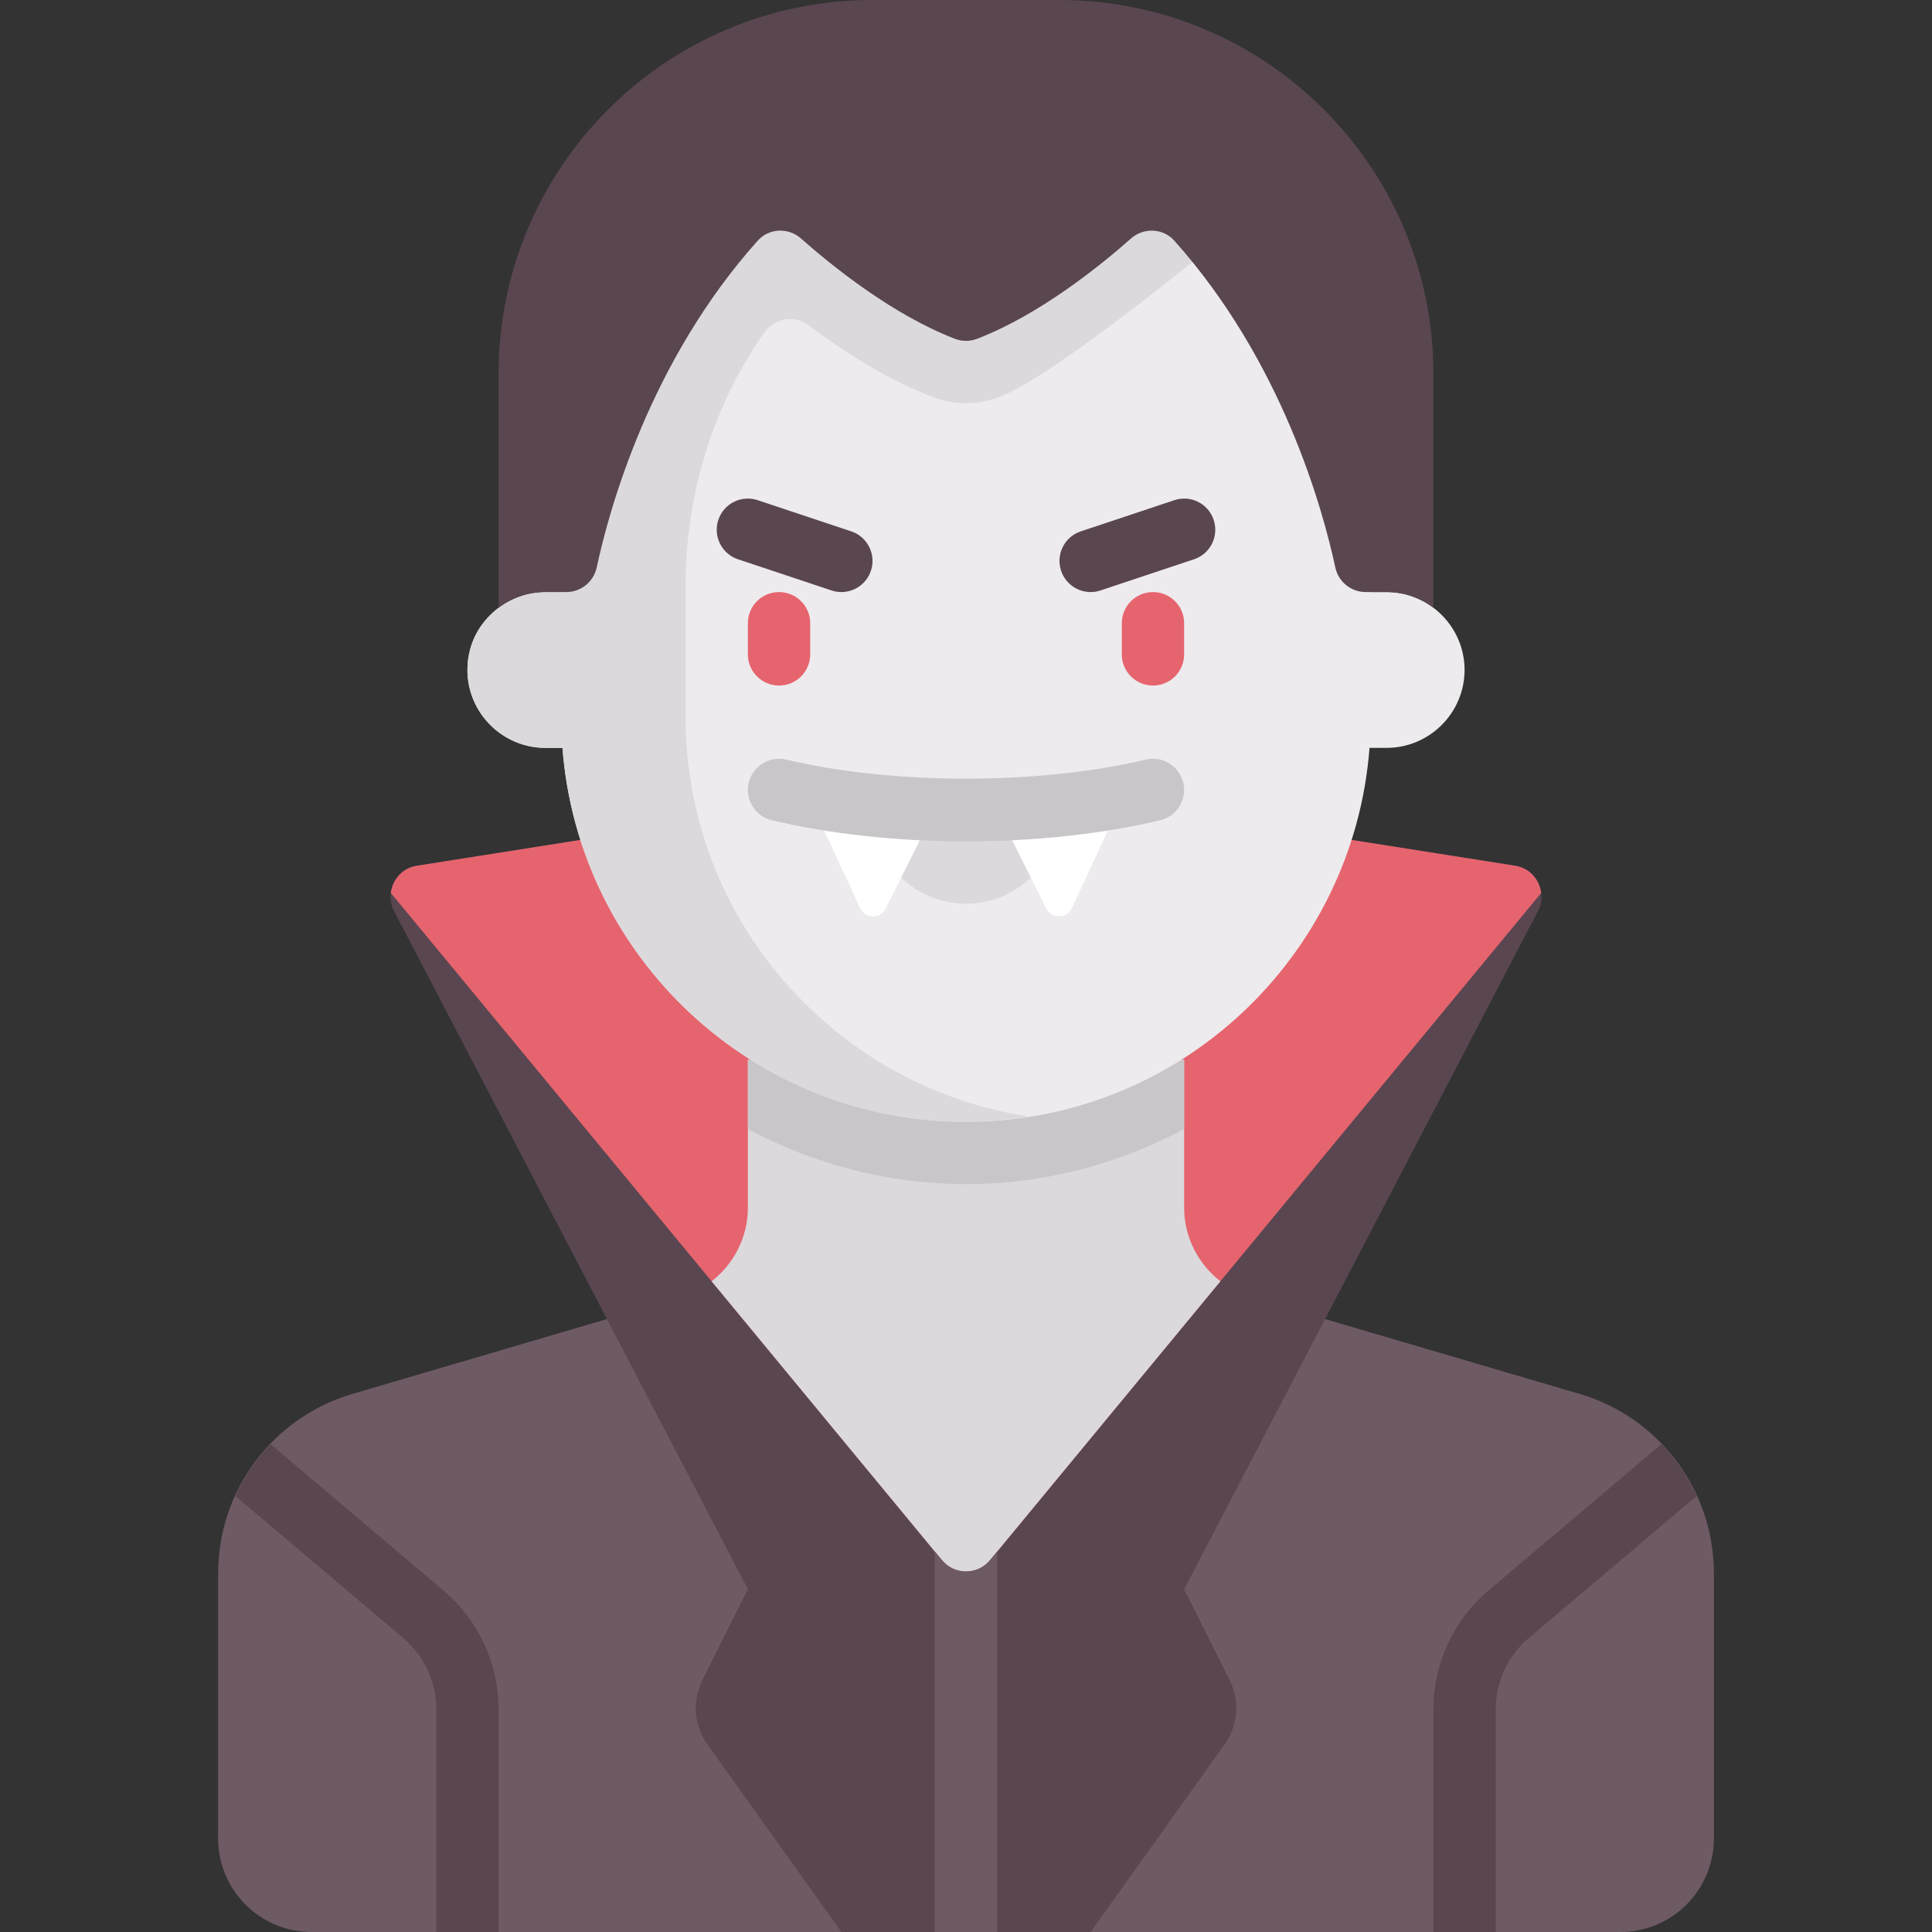 <svg width="512" height="512" viewBox="0 0 512 512" fill="none" xmlns="http://www.w3.org/2000/svg">
<rect x="0" y="0" width="512" height="512" fill="#333333" stroke="none"/>
<path d="M418.628 369.41L338.766 345.921L256 421.161L173.236 345.921L93.374 369.41C72.287 375.612 57.807 394.965 57.807 416.945V487.226C57.807 500.908 68.899 512 82.581 512H429.42C443.102 512 454.194 500.908 454.194 487.226V416.945C454.194 394.965 439.714 375.612 418.628 369.41Z" fill="#6E5A64"/>
<path d="M401.555 229.434L256 206.452L110.445 229.434C104.868 230.315 101.8 236.406 104.411 241.411L198.194 421.162L186.126 445.3C183.39 450.772 183.903 457.308 187.459 462.286L222.969 512H289.034L324.545 462.285C328.101 457.307 328.614 450.771 325.878 445.299L313.809 421.161L407.592 241.41C410.201 236.406 407.132 230.315 401.555 229.434Z" fill="#5A4650"/>
<path d="M103.58 236.652L249.634 413.455C252.937 417.453 259.064 417.453 262.367 413.455L408.42 236.652C408.006 233.147 405.406 230.043 401.555 229.434L256 206.452L110.445 229.434C106.594 230.042 103.993 233.147 103.58 236.652Z" fill="#E6646E"/>
<path d="M262.367 413.454L323.417 339.551C317.512 334.956 313.807 327.856 313.807 320.043V280.774H198.195V320.043C198.195 327.857 194.49 334.956 188.585 339.551L249.635 413.454C252.937 417.452 259.064 417.452 262.367 413.454Z" fill="#DBD9DC"/>
<path d="M117.509 421.476L71.689 382.705C67.829 386.729 64.711 391.38 62.391 396.471L106.848 434.088C112.421 438.798 115.614 445.693 115.614 452.999V511.999H132.13V452.999C132.13 440.823 126.799 429.331 117.509 421.476Z" fill="#5A4650"/>
<path d="M394.492 421.476L440.312 382.705C444.172 386.729 447.29 391.38 449.61 396.471L405.153 434.088C399.58 438.798 396.387 445.693 396.387 452.999V511.999H379.871V452.999C379.871 440.823 385.202 429.331 394.492 421.476Z" fill="#5A4650"/>
<path d="M198.195 299.203C215.544 308.47 235.219 313.807 256.001 313.807C276.783 313.807 296.458 308.47 313.807 299.203V280.775H198.195V299.203Z" fill="#C9C6CA"/>
<path d="M367.484 156.903H363.355V57.806H148.645V156.903H144.516C133.161 156.903 123.871 166.193 123.871 177.548C123.871 188.903 133.161 198.193 144.516 198.193H149.062C153.292 253.612 199.497 297.29 256 297.29C312.503 297.29 358.708 253.612 362.938 198.193H367.484C378.839 198.193 388.129 188.903 388.129 177.548C388.129 166.193 378.839 156.903 367.484 156.903Z" fill="#EDEBED"/>
<path d="M256 239.484C242.318 239.484 231.226 228.392 231.226 214.71H280.774C280.774 228.392 269.682 239.484 256 239.484Z" fill="#DBD9DC"/>
<path d="M181.678 189.935V155.564C181.678 131.712 188.56 108.243 202.175 88.659C202.289 88.495 202.404 88.33 202.519 88.166C205.222 84.311 210.524 83.348 214.283 86.184C223.818 93.378 235.232 100.629 247.153 105.206C249.986 106.294 252.963 106.845 256.001 106.845C259.039 106.845 262.016 106.294 264.848 105.206C279.612 99.538 319.72 66.489 330.323 57.806H148.646V156.903H145.241C135.839 156.903 127.058 162.861 124.622 171.942C120.938 185.676 131.336 198.194 144.517 198.194H149.063C153.293 253.613 199.498 297.291 256.001 297.291C261.65 297.291 267.158 296.741 272.569 295.899C221.115 287.958 181.678 243.612 181.678 189.935Z" fill="#DBD9DC"/>
<path d="M206.452 181.677C201.887 181.677 198.194 177.983 198.194 173.419V165.161C198.194 160.596 201.888 156.903 206.452 156.903C211.016 156.903 214.71 160.597 214.71 165.161V173.419C214.711 177.984 211.017 181.677 206.452 181.677Z" fill="#E6646E"/>
<path d="M305.548 181.677C300.983 181.677 297.29 177.983 297.29 173.419V165.161C297.29 160.596 300.984 156.903 305.548 156.903C310.113 156.903 313.806 160.597 313.806 165.161V173.419C313.806 177.984 310.113 181.677 305.548 181.677Z" fill="#E6646E"/>
<path d="M222.969 156.903C222.106 156.903 221.227 156.766 220.356 156.476L195.582 148.218C191.259 146.783 188.921 142.105 190.364 137.774C191.808 133.451 196.445 131.105 200.808 132.556L225.582 140.814C229.905 142.249 232.243 146.927 230.8 151.258C229.646 154.718 226.428 156.903 222.969 156.903Z" fill="#5A4650"/>
<path d="M289.033 156.903C285.573 156.903 282.356 154.718 281.202 151.258C279.758 146.927 282.097 142.25 286.42 140.814L311.194 132.556C315.557 131.104 320.194 133.451 321.638 137.774C323.082 142.105 320.743 146.782 316.42 148.218L291.646 156.476C290.774 156.766 289.895 156.903 289.033 156.903Z" fill="#5A4650"/>
<path d="M231.227 0C176.497 0 132.13 44.367 132.13 99.097V161.068C135.584 158.467 139.86 156.903 144.517 156.903H150.061C153.972 156.903 157.317 154.182 158.137 150.359C161.422 135.043 172.175 95.744 200.827 63.753C203.795 60.439 208.935 60.251 212.267 63.199C220.556 70.533 236.597 83.463 253.073 89.788C254.954 90.51 257.049 90.51 258.93 89.788C275.405 83.463 291.447 70.533 299.736 63.199C303.068 60.251 308.208 60.439 311.176 63.753C339.829 95.744 350.582 135.044 353.866 150.359C354.686 154.183 358.031 156.903 361.942 156.903H367.486C372.143 156.903 376.419 158.467 379.873 161.068V99.097C379.871 44.367 335.504 0 280.774 0H231.227Z" fill="#5A4650"/>
<path d="M264.258 214.71L277.288 240.77C278.695 243.584 282.73 243.524 284.054 240.671L297.29 212.13L264.258 214.71Z" fill="white"/>
<path d="M234.713 240.77L247.743 214.71L214.711 212.129L227.947 240.67C229.271 243.524 233.305 243.583 234.713 240.77Z" fill="white"/>
<path d="M256 222.968C237.742 222.968 219.952 221.033 204.54 217.371C200.105 216.323 197.363 211.871 198.419 207.427C199.475 202.992 203.959 200.266 208.363 201.306C236.702 208.032 275.299 208.032 303.637 201.306C308.113 200.233 312.524 203 313.581 207.427C314.637 211.871 311.896 216.322 307.46 217.371C292.048 221.032 274.258 222.968 256 222.968Z" fill="#C9C6CA"/>
<path d="M262.366 413.454C259.064 417.452 252.936 417.452 249.633 413.454L247.741 411.164V512H264.257V411.164L262.366 413.454Z" fill="#6E5A64"/>
</svg>
